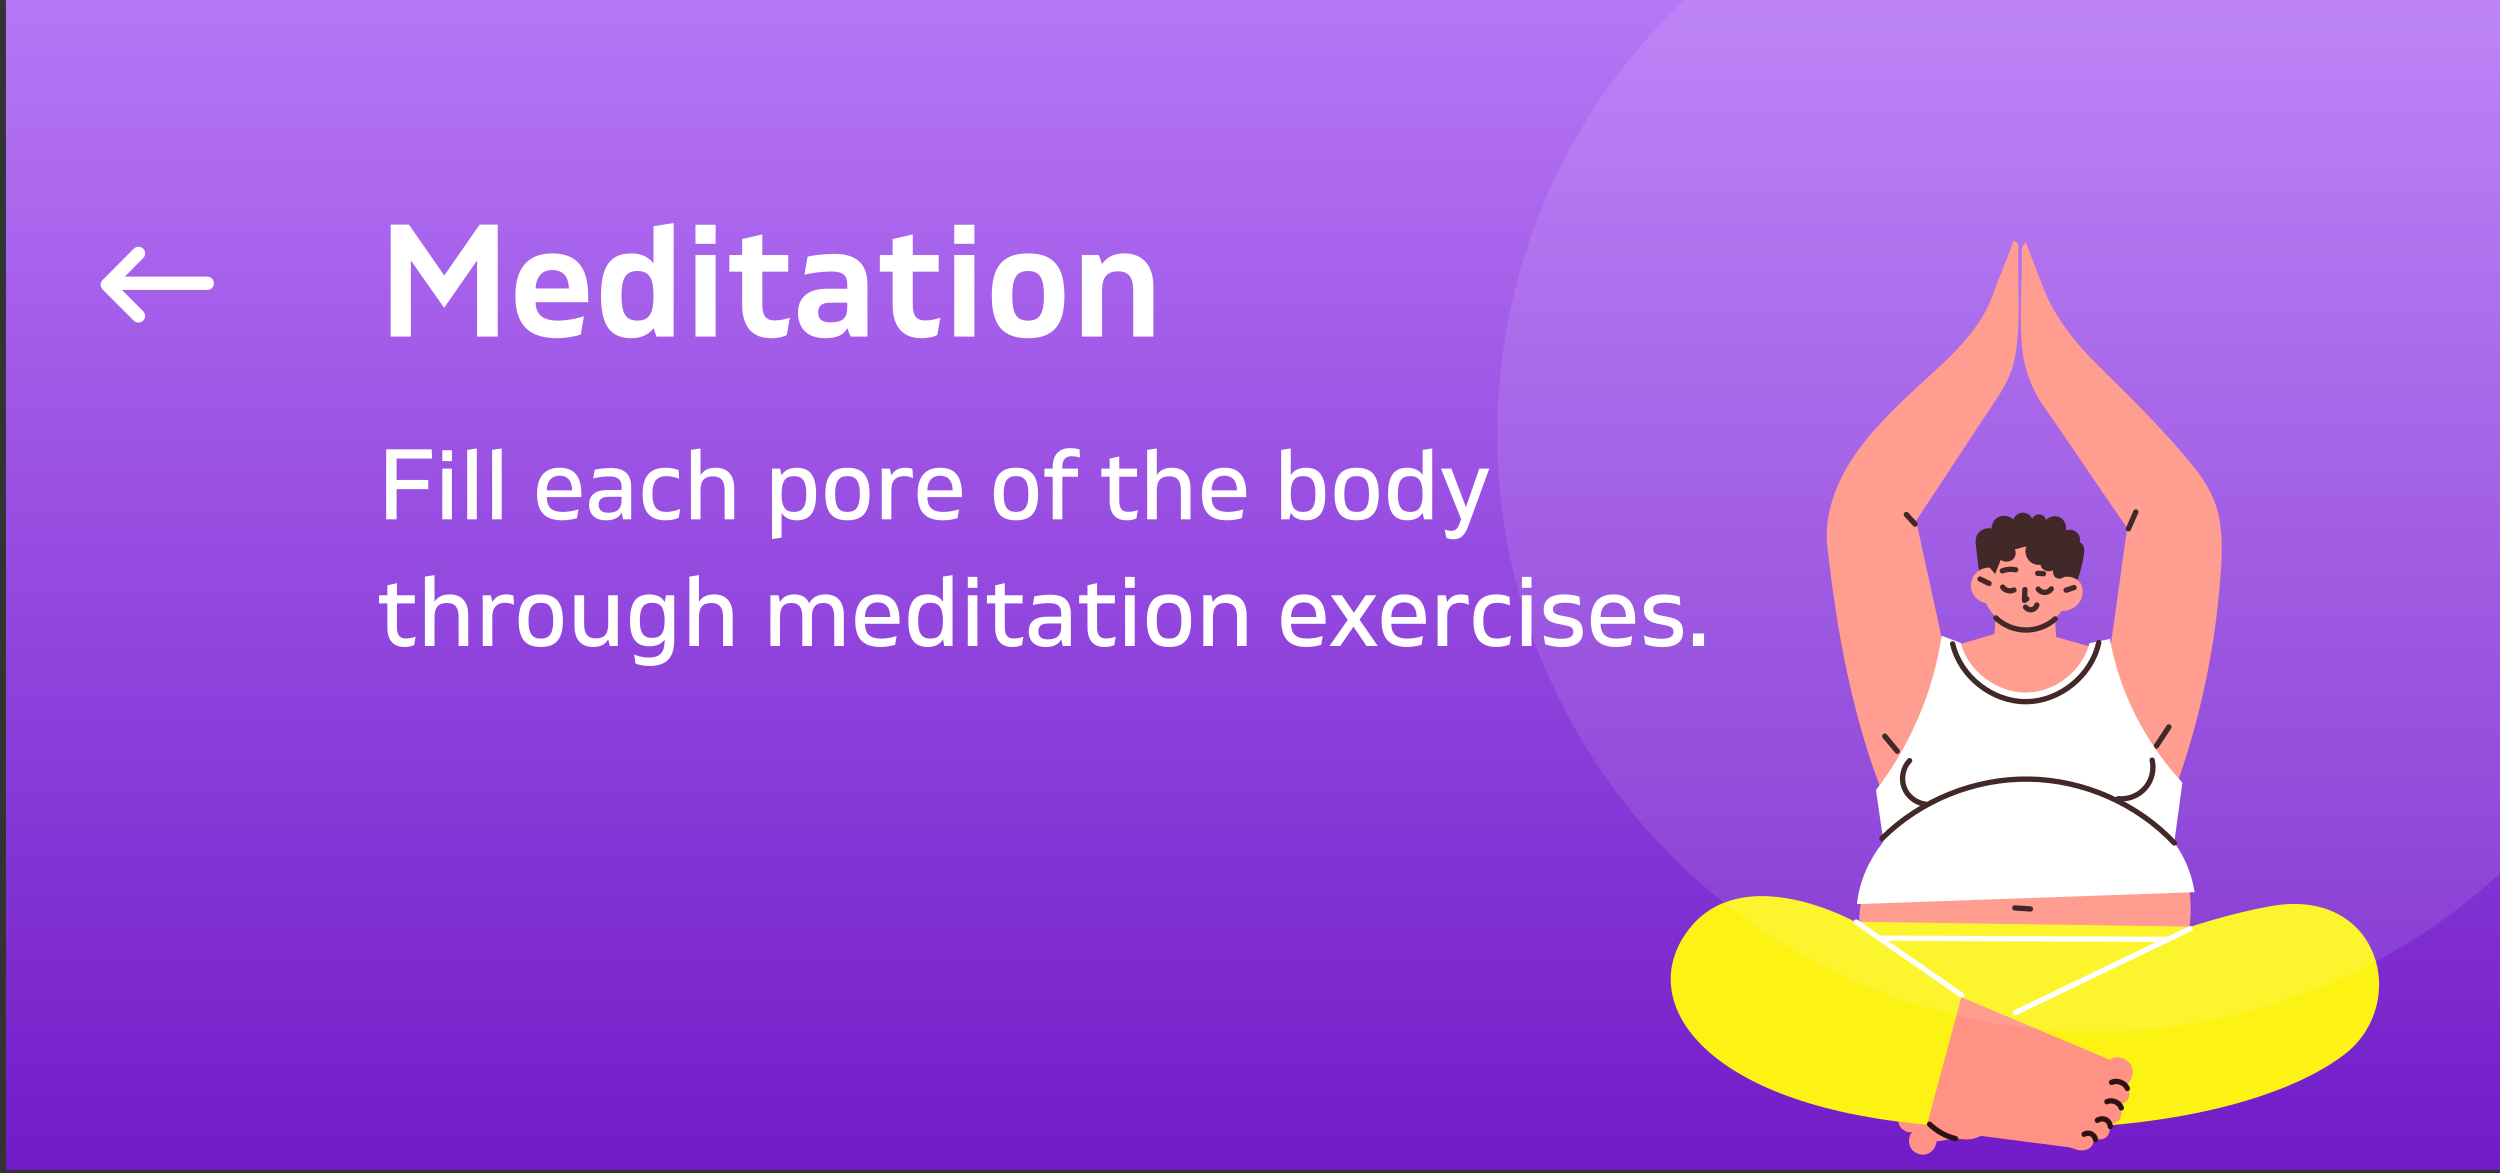 <svg width="375" height="176" viewBox="0 0 375 176" fill="none" xmlns="http://www.w3.org/2000/svg">
<rect x="0" y="0" width="375" height="176" fill="#333333" stroke="none"/>
<rect x="0.893" y="-0.509" width="375" height="176" fill="url(#paint0_linear_183_2192)"/>
<path d="M20.769 47.387L16.096 42.714L20.769 38.01" stroke="white" stroke-width="2" stroke-linecap="round" stroke-linejoin="round"/>
<path d="M16.393 42.491H31.091" stroke="white" stroke-width="2" stroke-linecap="round"/>
<path d="M71.946 33.691L66.642 41.323L61.338 33.691H58.602V50.491H61.626V39.067L66.618 46.171L71.562 39.067V50.491H74.658V33.691H71.946ZM83.594 50.731C84.962 50.731 86.402 50.419 87.122 50.179L87.578 47.443C86.786 47.731 85.13 48.091 83.666 48.091C81.314 48.091 80.402 47.131 80.33 45.331H88.226V44.395C88.226 39.835 86.282 38.011 82.826 38.011C79.202 38.011 77.306 40.219 77.306 44.371C77.306 48.475 79.082 50.731 83.594 50.731ZM80.33 43.267C80.45 41.443 81.338 40.507 82.85 40.507C84.314 40.507 85.25 41.299 85.346 43.267H80.33ZM98.023 33.931V39.523C97.999 39.499 97.111 38.011 94.711 38.011C91.591 38.011 90.151 39.883 90.151 44.371C90.151 48.859 91.591 50.731 94.711 50.731C97.111 50.731 97.999 49.243 98.023 49.219L98.479 50.491H101.047V33.451L98.023 33.931ZM95.623 48.091C93.895 48.091 93.223 47.083 93.223 44.371C93.223 41.659 93.895 40.651 95.623 40.651C97.351 40.651 98.023 41.659 98.023 44.371C98.023 47.083 97.351 48.091 95.623 48.091ZM104.321 36.571H107.345V33.715H104.321V36.571ZM104.321 50.491H107.345V38.251H104.321V50.491ZM116.219 48.067C114.971 48.067 114.347 47.491 114.347 45.667V40.747H118.235V38.251H114.347V35.155L111.323 35.851V38.251H109.403V40.747H111.323V45.667C111.323 49.195 112.979 50.731 115.691 50.731C116.819 50.731 117.683 50.467 118.019 50.251L118.475 47.659C118.019 47.827 117.083 48.067 116.219 48.067ZM123.78 50.731C125.532 50.731 126.564 50.251 127.092 49.219L127.572 50.491H130.116V42.715C130.116 39.787 128.7 38.083 125.148 38.083C123.492 38.083 121.884 38.323 121.14 38.491L120.66 41.203C121.524 40.987 123.18 40.723 124.596 40.723C126.492 40.723 127.092 41.299 127.092 42.715V43.315H123.948C121.212 43.315 119.7 44.659 119.7 46.891C119.7 49.267 121.116 50.731 123.78 50.731ZM124.5 48.355C123.252 48.355 122.724 47.827 122.724 46.867C122.724 45.931 123.252 45.403 124.5 45.403H127.092V46.051C127.092 47.827 126.324 48.355 124.5 48.355ZM138.789 48.067C137.541 48.067 136.917 47.491 136.917 45.667V40.747H140.805V38.251H136.917V35.155L133.893 35.851V38.251H131.973V40.747H133.893V45.667C133.893 49.195 135.549 50.731 138.261 50.731C139.389 50.731 140.253 50.467 140.589 50.251L141.045 47.659C140.589 47.827 139.653 48.067 138.789 48.067ZM143.134 36.571H146.158V33.715H143.134V36.571ZM143.134 50.491H146.158V38.251H143.134V50.491ZM154.215 50.731C158.007 50.731 159.663 48.787 159.663 44.371C159.663 39.955 158.007 38.011 154.215 38.011C150.423 38.011 148.767 39.955 148.767 44.371C148.767 48.787 150.423 50.731 154.215 50.731ZM154.215 48.091C152.487 48.091 151.839 47.083 151.839 44.371C151.839 41.659 152.487 40.651 154.215 40.651C155.943 40.651 156.591 41.659 156.591 44.371C156.591 47.083 155.943 48.091 154.215 48.091ZM162.282 50.491H165.306V43.603C165.306 41.731 165.93 40.699 167.73 40.699C169.386 40.699 169.986 41.731 169.986 43.603V50.491H173.01V42.907C173.01 40.051 171.57 38.011 168.666 38.011C166.986 38.011 166.002 38.635 165.306 39.595L164.826 38.251H162.282V50.491Z" fill="white"/>
<path d="M57.927 77.899H59.487V73.369H64.242V71.989H59.487V68.779H64.827L64.737 67.399H57.927V77.899ZM66.345 69.169H67.785V67.534H66.345V69.169ZM66.345 77.899H67.785V70.294H66.345V77.899ZM70.08 77.899H71.52V67.264L70.08 67.489V77.899ZM73.816 77.899H75.256V67.264L73.816 67.489V77.899ZM84.382 78.049C85.282 78.049 86.138 77.854 86.543 77.719L86.767 76.399C86.317 76.564 85.358 76.789 84.427 76.789C82.672 76.789 82.043 76.009 82.013 74.569H87.203V74.089C87.203 71.299 86.002 70.159 83.933 70.159C81.728 70.159 80.558 71.524 80.558 74.074C80.558 76.654 81.623 78.049 84.382 78.049ZM82.013 73.549C82.058 72.109 82.748 71.359 83.933 71.359C85.058 71.359 85.778 71.989 85.823 73.549H82.013ZM90.897 78.049C92.157 78.049 92.892 77.614 93.237 76.879L93.462 77.899H94.677V73.084C94.677 71.239 93.792 70.204 91.617 70.204C90.612 70.204 89.652 70.354 89.202 70.459L88.977 71.764C89.472 71.629 90.462 71.464 91.362 71.464C92.772 71.464 93.237 71.974 93.237 73.084V73.504H91.032C89.277 73.504 88.362 74.329 88.362 75.694C88.362 77.134 89.232 78.049 90.897 78.049ZM91.212 76.909C90.237 76.909 89.802 76.459 89.802 75.694C89.802 74.944 90.237 74.524 91.272 74.524H93.237V75.049C93.237 76.384 92.517 76.909 91.212 76.909ZM99.827 78.049C100.787 78.049 101.522 77.824 101.807 77.659L102.032 76.324C101.627 76.519 100.787 76.789 99.947 76.789C98.522 76.789 97.862 76.009 97.862 74.104C97.862 72.199 98.522 71.419 99.992 71.419C100.727 71.419 101.492 71.644 101.867 71.824L101.792 70.534C101.507 70.384 100.772 70.159 99.872 70.159C97.517 70.159 96.392 71.419 96.392 74.104C96.392 76.774 97.517 78.049 99.827 78.049ZM107.375 70.159C106.205 70.159 105.515 70.579 105.08 71.284V67.264L103.64 67.489V77.899H105.08V73.579C105.08 72.199 105.56 71.449 106.955 71.449C108.23 71.449 108.695 72.199 108.695 73.579V77.899H110.135V73.249C110.135 71.419 109.265 70.159 107.375 70.159ZM119.488 70.159C118.033 70.159 117.373 70.969 117.238 71.314L117.013 70.294H115.798V80.869L117.238 80.644V76.879C117.373 77.239 118.033 78.049 119.488 78.049C121.498 78.049 122.413 76.864 122.413 74.104C122.413 71.344 121.498 70.159 119.488 70.159ZM119.083 76.789C117.778 76.789 117.238 76.024 117.238 74.104C117.238 72.184 117.778 71.419 119.083 71.419C120.403 71.419 120.943 72.184 120.943 74.104C120.943 76.024 120.403 76.789 119.083 76.789ZM127.115 78.049C129.41 78.049 130.43 76.834 130.43 74.104C130.43 71.374 129.41 70.159 127.115 70.159C124.835 70.159 123.8 71.374 123.8 74.104C123.8 76.834 124.835 78.049 127.115 78.049ZM127.115 76.789C125.81 76.789 125.27 76.024 125.27 74.104C125.27 72.184 125.81 71.419 127.115 71.419C128.435 71.419 128.975 72.184 128.975 74.104C128.975 76.024 128.435 76.789 127.115 76.789ZM132.263 77.899H133.703V73.489C133.703 72.064 134.438 71.419 135.623 71.419C136.253 71.419 136.763 71.614 136.958 71.734L136.868 70.354C136.703 70.264 136.298 70.159 135.833 70.159C134.828 70.159 134.168 70.519 133.703 71.299L133.478 70.294H132.263V77.899ZM141.467 78.049C142.367 78.049 143.222 77.854 143.627 77.719L143.852 76.399C143.402 76.564 142.442 76.789 141.512 76.789C139.757 76.789 139.127 76.009 139.097 74.569H144.287V74.089C144.287 71.299 143.087 70.159 141.017 70.159C138.812 70.159 137.642 71.524 137.642 74.074C137.642 76.654 138.707 78.049 141.467 78.049ZM139.097 73.549C139.142 72.109 139.832 71.359 141.017 71.359C142.142 71.359 142.862 71.989 142.907 73.549H139.097ZM152.398 78.049C154.693 78.049 155.713 76.834 155.713 74.104C155.713 71.374 154.693 70.159 152.398 70.159C150.118 70.159 149.083 71.374 149.083 74.104C149.083 76.834 150.118 78.049 152.398 78.049ZM152.398 76.789C151.093 76.789 150.553 76.024 150.553 74.104C150.553 72.184 151.093 71.419 152.398 71.419C153.718 71.419 154.258 72.184 154.258 74.104C154.258 76.024 153.718 76.789 152.398 76.789ZM157.908 77.899H159.348V71.509H161.703V70.294H159.348V70.054C159.348 68.944 159.828 68.434 160.713 68.434C161.283 68.434 161.793 68.554 162.003 68.629L161.928 67.399C161.673 67.324 161.118 67.219 160.533 67.219C158.928 67.219 157.908 68.134 157.908 70.054V70.294H156.663V71.509H157.908V77.899ZM169.267 76.774C168.367 76.774 167.887 76.354 167.887 75.109V71.509H170.557V70.294H167.887V68.464L166.447 68.794V70.294H165.202V71.509H166.447V75.109C166.447 77.149 167.437 78.049 169.027 78.049C169.717 78.049 170.257 77.884 170.467 77.749L170.677 76.504C170.422 76.609 169.852 76.774 169.267 76.774ZM175.812 70.159C174.642 70.159 173.952 70.579 173.517 71.284V67.264L172.077 67.489V77.899H173.517V73.579C173.517 72.199 173.997 71.449 175.392 71.449C176.667 71.449 177.132 72.199 177.132 73.579V77.899H178.572V73.249C178.572 71.419 177.702 70.159 175.812 70.159ZM184.109 78.049C185.009 78.049 185.864 77.854 186.269 77.719L186.494 76.399C186.044 76.564 185.084 76.789 184.154 76.789C182.399 76.789 181.769 76.009 181.739 74.569H186.929V74.089C186.929 71.299 185.729 70.159 183.659 70.159C181.454 70.159 180.284 71.524 180.284 74.074C180.284 76.654 181.349 78.049 184.109 78.049ZM181.739 73.549C181.784 72.109 182.474 71.359 183.659 71.359C184.784 71.359 185.504 71.989 185.549 73.549H181.739ZM195.865 70.159C194.41 70.159 193.75 70.969 193.615 71.314V67.264L192.175 67.489V77.899H193.39L193.615 76.894C193.75 77.239 194.41 78.049 195.865 78.049C197.875 78.049 198.79 76.864 198.79 74.104C198.79 71.344 197.875 70.159 195.865 70.159ZM195.46 76.789C194.155 76.789 193.615 76.024 193.615 74.104C193.615 72.184 194.155 71.419 195.46 71.419C196.78 71.419 197.32 72.184 197.32 74.104C197.32 76.024 196.78 76.789 195.46 76.789ZM203.492 78.049C205.787 78.049 206.807 76.834 206.807 74.104C206.807 71.374 205.787 70.159 203.492 70.159C201.212 70.159 200.177 71.374 200.177 74.104C200.177 76.834 201.212 78.049 203.492 78.049ZM203.492 76.789C202.187 76.789 201.647 76.024 201.647 74.104C201.647 72.184 202.187 71.419 203.492 71.419C204.812 71.419 205.352 72.184 205.352 74.104C205.352 76.024 204.812 76.789 203.492 76.789ZM213.395 67.489V71.314C213.245 70.969 212.6 70.159 211.13 70.159C209.135 70.159 208.205 71.344 208.205 74.104C208.205 76.864 209.135 78.049 211.13 78.049C212.6 78.049 213.245 77.239 213.395 76.894L213.605 77.899H214.835V67.264L213.395 67.489ZM211.535 76.789C210.215 76.789 209.675 76.024 209.675 74.104C209.675 72.184 210.215 71.419 211.535 71.419C212.84 71.419 213.395 72.184 213.395 74.104C213.395 76.024 212.84 76.789 211.535 76.789ZM218.021 80.899C218.996 80.899 219.701 80.374 220.196 79.024L223.391 70.294H221.891L219.896 76.069L217.706 70.294H216.146L219.176 77.899L218.891 78.619C218.621 79.384 218.246 79.624 217.661 79.624C217.256 79.624 216.881 79.504 216.701 79.414L216.941 80.659C217.091 80.764 217.496 80.899 218.021 80.899ZM60.927 95.774C60.027 95.774 59.547 95.354 59.547 94.109V90.509H62.217V89.294H59.547V87.464L58.107 87.794V89.294H56.862V90.509H58.107V94.109C58.107 96.149 59.097 97.049 60.687 97.049C61.377 97.049 61.917 96.884 62.127 96.749L62.337 95.504C62.082 95.609 61.512 95.774 60.927 95.774ZM67.472 89.159C66.302 89.159 65.612 89.579 65.177 90.284V86.264L63.737 86.489V96.899H65.177V92.579C65.177 91.199 65.657 90.449 67.052 90.449C68.327 90.449 68.792 91.199 68.792 92.579V96.899H70.232V92.249C70.232 90.419 69.362 89.159 67.472 89.159ZM72.409 96.899H73.849V92.489C73.849 91.064 74.584 90.419 75.769 90.419C76.399 90.419 76.909 90.614 77.104 90.734L77.014 89.354C76.849 89.264 76.444 89.159 75.979 89.159C74.974 89.159 74.314 89.519 73.849 90.299L73.624 89.294H72.409V96.899ZM81.119 97.049C83.414 97.049 84.434 95.834 84.434 93.104C84.434 90.374 83.414 89.159 81.119 89.159C78.839 89.159 77.804 90.374 77.804 93.104C77.804 95.834 78.839 97.049 81.119 97.049ZM81.119 95.789C79.814 95.789 79.274 95.024 79.274 93.104C79.274 91.184 79.814 90.419 81.119 90.419C82.439 90.419 82.979 91.184 82.979 93.104C82.979 95.024 82.439 95.789 81.119 95.789ZM88.982 97.049C90.137 97.049 90.827 96.614 91.232 95.894L91.472 96.899H92.672V89.294H91.232V93.614C91.232 95.054 90.722 95.759 89.387 95.759C88.127 95.759 87.617 95.054 87.617 93.614V89.294H86.177V93.929C86.177 95.849 87.092 97.049 88.982 97.049ZM97.428 99.899C99.918 99.899 101.133 98.669 101.133 96.119V89.294H99.903L99.694 90.314C99.543 89.969 98.898 89.159 97.428 89.159C95.433 89.159 94.504 90.344 94.504 93.104C94.504 95.789 95.433 96.944 97.428 96.944C98.883 96.944 99.543 96.239 99.694 95.879V96.194C99.663 97.949 98.913 98.639 97.308 98.639C96.409 98.639 95.538 98.369 95.118 98.174L95.329 99.539C95.719 99.689 96.543 99.899 97.428 99.899ZM97.834 95.684C96.513 95.684 95.974 94.949 95.974 93.104C95.974 91.184 96.513 90.419 97.834 90.419C99.138 90.419 99.694 91.184 99.694 93.104C99.694 94.949 99.138 95.684 97.834 95.684ZM107.14 89.159C105.97 89.159 105.28 89.579 104.845 90.284V86.264L103.405 86.489V96.899H104.845V92.579C104.845 91.199 105.325 90.449 106.72 90.449C107.995 90.449 108.46 91.199 108.46 92.579V96.899H109.9V92.249C109.9 90.419 109.03 89.159 107.14 89.159ZM123.828 89.159C122.673 89.159 121.908 89.579 121.368 90.479C121.008 89.609 120.228 89.159 119.133 89.159C118.038 89.159 117.393 89.594 117.003 90.314L116.778 89.294H115.563V96.899H117.003V92.549C117.003 91.154 117.483 90.449 118.713 90.449C119.883 90.449 120.348 91.154 120.348 92.549V96.899H121.788V92.549C121.788 91.154 122.283 90.449 123.513 90.449C124.668 90.449 125.133 91.154 125.133 92.549V96.899H126.573V92.234C126.573 90.344 125.673 89.159 123.828 89.159ZM132.107 97.049C133.007 97.049 133.862 96.854 134.267 96.719L134.492 95.399C134.042 95.564 133.082 95.789 132.152 95.789C130.397 95.789 129.767 95.009 129.737 93.569H134.927V93.089C134.927 90.299 133.727 89.159 131.657 89.159C129.452 89.159 128.282 90.524 128.282 93.074C128.282 95.654 129.347 97.049 132.107 97.049ZM129.737 92.549C129.782 91.109 130.472 90.359 131.657 90.359C132.782 90.359 133.502 90.989 133.547 92.549H129.737ZM141.442 86.489V90.314C141.292 89.969 140.647 89.159 139.177 89.159C137.182 89.159 136.252 90.344 136.252 93.104C136.252 95.864 137.182 97.049 139.177 97.049C140.647 97.049 141.292 96.239 141.442 95.894L141.652 96.899H142.882V86.264L141.442 86.489ZM139.582 95.789C138.262 95.789 137.722 95.024 137.722 93.104C137.722 91.184 138.262 90.419 139.582 90.419C140.887 90.419 141.442 91.184 141.442 93.104C141.442 95.024 140.887 95.789 139.582 95.789ZM145.168 88.169H146.608V86.534H145.168V88.169ZM145.168 96.899H146.608V89.294H145.168V96.899ZM152.099 95.774C151.199 95.774 150.719 95.354 150.719 94.109V90.509H153.389V89.294H150.719V87.464L149.279 87.794V89.294H148.034V90.509H149.279V94.109C149.279 96.149 150.269 97.049 151.859 97.049C152.549 97.049 153.089 96.884 153.299 96.749L153.509 95.504C153.254 95.609 152.684 95.774 152.099 95.774ZM156.844 97.049C158.104 97.049 158.839 96.614 159.184 95.879L159.409 96.899H160.624V92.084C160.624 90.239 159.739 89.204 157.564 89.204C156.559 89.204 155.599 89.354 155.149 89.459L154.924 90.764C155.419 90.629 156.409 90.464 157.309 90.464C158.719 90.464 159.184 90.974 159.184 92.084V92.504H156.979C155.224 92.504 154.309 93.329 154.309 94.694C154.309 96.134 155.179 97.049 156.844 97.049ZM157.159 95.909C156.184 95.909 155.749 95.459 155.749 94.694C155.749 93.944 156.184 93.524 157.219 93.524H159.184V94.049C159.184 95.384 158.464 95.909 157.159 95.909ZM165.941 95.774C165.041 95.774 164.561 95.354 164.561 94.109V90.509H167.231V89.294H164.561V87.464L163.121 87.794V89.294H161.876V90.509H163.121V94.109C163.121 96.149 164.111 97.049 165.701 97.049C166.391 97.049 166.931 96.884 167.141 96.749L167.351 95.504C167.096 95.609 166.526 95.774 165.941 95.774ZM168.767 88.169H170.207V86.534H168.767V88.169ZM168.767 96.899H170.207V89.294H168.767V96.899ZM175.352 97.049C177.647 97.049 178.667 95.834 178.667 93.104C178.667 90.374 177.647 89.159 175.352 89.159C173.072 89.159 172.037 90.374 172.037 93.104C172.037 95.834 173.072 97.049 175.352 97.049ZM175.352 95.789C174.047 95.789 173.507 95.024 173.507 93.104C173.507 91.184 174.047 90.419 175.352 90.419C176.672 90.419 177.212 91.184 177.212 93.104C177.212 95.024 176.672 95.789 175.352 95.789ZM180.5 96.899H181.94V92.594C181.94 91.154 182.45 90.449 183.785 90.449C185.06 90.449 185.555 91.154 185.555 92.594V96.899H186.995V92.279C186.995 90.359 186.08 89.159 184.19 89.159C183.035 89.159 182.345 89.594 181.94 90.314L181.715 89.294H180.5V96.899ZM196.018 97.049C196.918 97.049 197.773 96.854 198.178 96.719L198.403 95.399C197.953 95.564 196.993 95.789 196.063 95.789C194.308 95.789 193.678 95.009 193.648 93.569H198.838V93.089C198.838 90.299 197.638 89.159 195.568 89.159C193.363 89.159 192.193 90.524 192.193 93.074C192.193 95.654 193.258 97.049 196.018 97.049ZM193.648 92.549C193.693 91.109 194.383 90.359 195.568 90.359C196.693 90.359 197.413 90.989 197.458 92.549H193.648ZM206.663 96.899L203.933 92.954L206.453 89.294H204.848L203.078 91.934L201.293 89.294H199.613L202.163 92.984L199.418 96.899H201.038L203.018 94.004L204.983 96.899H206.663ZM211.062 97.049C211.962 97.049 212.817 96.854 213.222 96.719L213.447 95.399C212.997 95.564 212.037 95.789 211.107 95.789C209.352 95.789 208.722 95.009 208.692 93.569H213.882V93.089C213.882 90.299 212.682 89.159 210.612 89.159C208.407 89.159 207.237 90.524 207.237 93.074C207.237 95.654 208.302 97.049 211.062 97.049ZM208.692 92.549C208.737 91.109 209.427 90.359 210.612 90.359C211.737 90.359 212.457 90.989 212.502 92.549H208.692ZM215.642 96.899H217.082V92.489C217.082 91.064 217.817 90.419 219.002 90.419C219.632 90.419 220.142 90.614 220.337 90.734L220.247 89.354C220.082 89.264 219.677 89.159 219.212 89.159C218.207 89.159 217.547 89.519 217.082 90.299L216.857 89.294H215.642V96.899ZM224.456 97.049C225.416 97.049 226.151 96.824 226.436 96.659L226.661 95.324C226.256 95.519 225.416 95.789 224.576 95.789C223.151 95.789 222.491 95.009 222.491 93.104C222.491 91.199 223.151 90.419 224.621 90.419C225.356 90.419 226.121 90.644 226.496 90.824L226.421 89.534C226.136 89.384 225.401 89.159 224.501 89.159C222.146 89.159 221.021 90.419 221.021 93.104C221.021 95.774 222.146 97.049 224.456 97.049ZM228.284 88.169H229.724V86.534H228.284V88.169ZM228.284 96.899H229.724V89.294H228.284V96.899ZM234.314 97.064C236.474 97.064 237.419 96.209 237.419 94.784C237.419 93.524 236.849 92.879 235.334 92.564L234.104 92.324C233.234 92.159 232.949 91.889 232.949 91.349C232.949 90.779 233.414 90.404 234.764 90.404C235.784 90.404 236.639 90.644 237.014 90.824L236.924 89.504C236.519 89.369 235.619 89.159 234.614 89.159C232.499 89.159 231.554 90.014 231.554 91.394C231.554 92.594 232.109 93.254 233.579 93.554L234.839 93.809C235.754 93.989 235.994 94.244 235.994 94.814C235.994 95.414 235.529 95.819 234.209 95.819C233.099 95.819 232.034 95.534 231.554 95.324L231.779 96.644C232.244 96.824 233.234 97.064 234.314 97.064ZM242.454 97.049C243.354 97.049 244.209 96.854 244.614 96.719L244.839 95.399C244.389 95.564 243.429 95.789 242.499 95.789C240.744 95.789 240.114 95.009 240.084 93.569H245.274V93.089C245.274 90.299 244.074 89.159 242.004 89.159C239.799 89.159 238.629 90.524 238.629 93.074C238.629 95.654 239.694 97.049 242.454 97.049ZM240.084 92.549C240.129 91.109 240.819 90.359 242.004 90.359C243.129 90.359 243.849 90.989 243.894 92.549H240.084ZM249.343 97.064C251.503 97.064 252.448 96.209 252.448 94.784C252.448 93.524 251.878 92.879 250.363 92.564L249.133 92.324C248.263 92.159 247.978 91.889 247.978 91.349C247.978 90.779 248.443 90.404 249.793 90.404C250.813 90.404 251.668 90.644 252.043 90.824L251.953 89.504C251.548 89.369 250.648 89.159 249.643 89.159C247.528 89.159 246.583 90.014 246.583 91.394C246.583 92.594 247.138 93.254 248.608 93.554L249.868 93.809C250.783 93.989 251.023 94.244 251.023 94.814C251.023 95.414 250.558 95.819 249.238 95.819C248.128 95.819 247.063 95.534 246.583 95.324L246.808 96.644C247.273 96.824 248.263 97.064 249.343 97.064ZM253.943 96.899H255.608V95.024H253.943V96.899Z" fill="white"/>
<path d="M328.058 131.839C311.992 131.273 295.884 131.846 279.865 133.123C278.964 135.272 278.677 137.668 279.046 139.968L328.243 140.221C328.741 137.409 328.775 134.604 328.065 131.839H328.058Z" fill="#FF9284"/>
<path d="M302.225 136.187C303.003 136.242 303.781 136.289 304.559 136.344" stroke="#2E1112" stroke-width="0.8" stroke-linecap="round" stroke-linejoin="round"/>
<path d="M326.426 117.936C312.1 114.687 296.573 115.076 282.478 119.219C277.803 107.425 275.551 94.71 274.104 82.104C273.599 77.735 275.059 73.32 277.359 69.572C279.66 65.825 282.656 62.733 285.83 59.689C290.723 55 296.661 50.605 298.927 44.223C299.89 41.493 301.057 38.886 302.033 36.149C302.476 36.149 302.77 36.593 302.756 37.043C302.565 42.708 303.282 48.359 302.176 53.922C301.712 56.263 300.49 58.352 299.159 60.338C295.167 66.303 291.419 72.118 287.427 78.084C288.785 84.513 290.246 90.894 291.604 97.324C294.122 96.58 296.634 95.836 299.153 95.092C299.282 93.802 299.371 92.464 299.501 91.174C302.374 91.359 305.35 91.557 308.223 91.741C308.278 92.99 308.353 94.3 308.408 95.549C311.104 96.334 313.752 97.031 316.448 97.815C317.376 91.727 318.168 85.311 319.089 79.223C314.878 73.203 310.721 66.91 306.51 60.891C304.872 58.55 303.719 55.635 303.391 52.803C302.811 47.773 303.343 42.667 303.268 37.603C303.261 37.084 303.452 36.675 303.889 36.388C304.647 38.456 305.493 40.483 306.251 42.551C307.903 47.056 310.837 50.953 314.243 54.332C319.383 59.444 324.638 64.515 329.177 70.166C330.951 72.378 332.378 74.944 332.89 77.735C333.402 80.527 333.299 83.394 333.095 86.219C332.31 96.996 330.064 107.76 326.426 117.929V117.936Z" fill="#FF9284"/>
<path d="M282.718 110.428C283.339 111.179 283.967 111.93 284.588 112.681" stroke="#2E1112" stroke-width="0.8" stroke-linecap="round" stroke-linejoin="round"/>
<path d="M323.45 111.91C324.078 110.954 324.706 109.998 325.334 109.036" stroke="#2E1112" stroke-width="0.8" stroke-linecap="round" stroke-linejoin="round"/>
<path d="M285.952 77.183C286.389 77.66 286.826 78.138 287.263 78.616" stroke="#2E1112" stroke-width="0.8" stroke-linecap="round" stroke-linejoin="round"/>
<path d="M319.267 79.312C319.635 78.472 320.004 77.64 320.372 76.8" stroke="#2E1112" stroke-width="0.8" stroke-linecap="round" stroke-linejoin="round"/>
<path d="M302.231 169.378C298.341 170.027 294.355 170.58 290.465 171.228C290.431 172.102 289.769 172.921 288.922 173.139C288.076 173.357 287.1 172.968 286.643 172.224C286.185 171.481 286.267 170.436 286.847 169.774C286.315 170.013 285.783 169.713 285.332 169.351C284.882 168.982 284.663 168.355 284.793 167.788C290.239 164.546 297.229 165.495 302.231 169.385V169.378Z" fill="#FF9284"/>
<path d="M328.686 138.999L278.213 138.255C278.213 138.255 261.225 128.747 253.137 139.647C245.049 150.547 256.017 166.368 290.915 168.846C322.4 171.085 342.814 164.962 351.653 158.178C361.557 150.575 357.059 133.02 340.651 135.914C334.488 136.999 328.693 138.992 328.693 138.992L328.686 138.999Z" fill="#FCF315"/>
<path d="M278.432 138.317C283.714 141.975 288.997 145.633 294.28 149.298" stroke="white" stroke-width="0.8" stroke-linecap="round" stroke-linejoin="round"/>
<path d="M302.307 151.899C311.043 147.701 319.779 143.504 328.516 139.306" stroke="white" stroke-width="0.8" stroke-linecap="round" stroke-linejoin="round"/>
<path d="M281.912 140.726C296.525 140.787 310.449 140.842 325.061 140.903" stroke="white" stroke-width="0.8" stroke-linecap="round" stroke-linejoin="round"/>
<path d="M312.606 82.179C312.524 81.817 312.292 81.462 311.943 81.346C312.107 80.807 311.916 80.179 311.479 79.824C311.043 79.469 310.353 79.312 309.862 79.592C310.06 78.848 309.698 78.002 309.029 77.619C308.36 77.244 307.452 77.428 306.913 77.974C306.797 77.517 306.36 77.169 305.889 77.155C305.418 77.142 304.975 77.401 304.838 77.851C304.613 77.278 304.006 76.882 303.391 76.896C302.777 76.91 302.217 77.34 302.02 77.92C301.453 77.394 300.573 77.237 299.856 77.517C299.139 77.797 298.784 78.5 298.723 79.271C298.034 79.135 297.283 79.38 296.798 79.892C296.314 80.404 296.3 81.162 296.382 81.858C296.573 83.421 296.764 84.984 296.955 86.547L311.193 88.096C311.855 86.554 312.319 84.936 312.578 83.278C312.633 82.916 312.681 82.54 312.599 82.179H312.606Z" fill="#2E1112"/>
<path d="M309.214 91.666C310.21 91.686 311.22 91.249 311.828 90.465C312.435 89.68 312.599 88.547 312.169 87.653C311.739 86.758 310.579 86.369 309.603 86.54C309.289 86.827 308.79 86.888 308.415 86.677C308.046 86.472 307.883 85.939 307.965 85.523C307.616 85.742 307.152 85.762 306.784 85.578C306.415 85.393 306.122 85.12 306.094 84.711C305.405 84.82 304.661 84.52 304.245 83.96C303.828 83.4 303.671 82.602 303.972 81.967C303.433 82.049 302.771 82.315 302.231 82.397C302.491 82.923 302.32 83.626 301.856 83.974C301.385 84.322 300.545 84.37 300.116 83.974C299.836 84.69 299.549 85.4 299.269 86.117C299.01 85.817 298.737 85.455 298.471 85.148C297.563 85.093 296.641 85.543 296.116 86.287C295.597 87.031 295.488 88.055 295.85 88.888C296.211 89.721 297.024 90.349 297.925 90.478C298.791 92.594 301.064 94.102 303.33 94.369C305.603 94.635 307.883 93.516 309.214 91.659V91.666Z" fill="#FF9284"/>
<path d="M297.004 86.861C297.454 87.079 297.912 87.305 298.362 87.523" stroke="#2E1112" stroke-width="0.8" stroke-linecap="round" stroke-linejoin="round"/>
<path d="M309.924 88.526C310.32 88.397 310.709 88.267 311.105 88.13" stroke="#2E1112" stroke-width="0.8" stroke-linecap="round" stroke-linejoin="round"/>
<path d="M299.386 92.69C300.56 93.816 302.17 94.478 303.802 94.505C305.433 94.532 307.064 93.925 308.279 92.84" stroke="#2E1112" stroke-width="0.8" stroke-linecap="round" stroke-linejoin="round"/>
<path d="M300.401 88.069C300.763 88.588 301.528 88.779 302.087 88.492" stroke="#2E1112" stroke-width="0.8" stroke-linecap="round" stroke-linejoin="round"/>
<path d="M303.732 88.438L303.671 90.048C303.787 89.98 303.903 89.912 304.012 89.844" stroke="#2E1112" stroke-width="0.8" stroke-linecap="round" stroke-linejoin="round"/>
<path d="M305.731 88.369C305.957 88.676 306.339 88.868 306.721 88.861C307.103 88.861 307.479 88.649 307.69 88.335" stroke="#2E1112" stroke-width="0.8" stroke-linecap="round" stroke-linejoin="round"/>
<path d="M303.835 91.072C304.047 91.359 304.429 91.509 304.784 91.448C305.139 91.379 305.439 91.099 305.528 90.751" stroke="#2E1112" stroke-width="0.8" stroke-linecap="round" stroke-linejoin="round"/>
<path d="M300.347 85.626C300.981 85.387 301.684 85.325 302.346 85.462" stroke="#2E1112" stroke-width="0.8" stroke-linecap="round" stroke-linejoin="round"/>
<path d="M305.657 85.994L306.531 86.055" stroke="#2E1112" stroke-width="0.8" stroke-linecap="round" stroke-linejoin="round"/>
<path d="M329.191 133.819C328.789 131.123 327.703 128.591 326.147 126.359C326.55 123.376 326.959 120.421 327.355 117.404C321.772 111.336 317.957 103.951 316.483 95.836C315.459 96.041 314.442 96.287 313.418 96.491C312.319 100.696 308.17 103.897 303.822 103.883C299.474 103.869 295.181 100.648 294.116 96.437C293.14 96.061 292.233 95.734 291.257 95.358C289.987 103.74 286.561 111.787 281.401 118.516C281.763 121.131 282.152 123.67 282.527 126.243C280.363 128.945 278.882 132.181 278.548 135.614L329.198 133.826L329.191 133.819Z" fill="white"/>
<path d="M282.288 125.779C288.062 120.032 296.212 116.735 304.361 116.865C312.51 116.988 320.557 120.523 326.154 126.447" stroke="#2E1112" stroke-width="0.8" stroke-linecap="round" stroke-linejoin="round"/>
<path d="M286.438 114.094C285.442 115.145 285.114 116.769 285.619 118.127C286.124 119.479 287.442 120.496 288.882 120.632" stroke="#2E1112" stroke-width="0.8" stroke-linecap="round" stroke-linejoin="round"/>
<path d="M317.731 119.806C319.226 119.957 320.776 119.349 321.765 118.223C322.755 117.097 323.164 115.479 322.823 114.019" stroke="#2E1112" stroke-width="0.8" stroke-linecap="round" stroke-linejoin="round"/>
<path d="M292.895 96.58C294.048 101.501 298.873 105.296 303.931 105.255C308.982 105.214 313.746 101.33 314.817 96.396" stroke="#2E1112" stroke-width="0.8" stroke-linecap="round" stroke-linejoin="round"/>
<path d="M310.244 172.081C305.835 171.535 301.535 170.928 297.126 170.382C295.857 171.098 294.273 171.037 292.901 170.559C291.529 170.081 290.321 169.228 289.134 168.389C290.813 162.116 292.512 155.857 294.198 149.578L316.455 158.963C317.445 158.246 318.933 158.642 319.588 159.673C320.237 160.71 319.834 162.26 318.762 162.84C319.281 163.208 319.54 164.007 319.329 164.601C319.117 165.201 318.476 165.618 317.841 165.577C318.319 166.061 318.339 167.263 317.971 167.836C317.602 168.409 316.817 168.669 316.176 168.436C316.687 168.969 316.53 169.986 316.012 170.511C315.486 171.037 314.537 171.051 314.005 170.539C314.23 171.03 313.964 171.774 313.555 172.129C313.145 172.484 312.579 172.6 312.039 172.566C311.5 172.532 310.784 172.143 310.251 172.074L310.244 172.081Z" fill="#FF9284"/>
<path d="M316.735 162.355C317.589 161.966 318.728 162.396 319.104 163.263" stroke="#2E1112" stroke-width="0.8" stroke-linecap="round" stroke-linejoin="round"/>
<path d="M316.039 165.256C316.844 164.887 317.916 165.351 318.196 166.184" stroke="#2E1112" stroke-width="0.8" stroke-linecap="round" stroke-linejoin="round"/>
<path d="M314.605 168.054C314.96 167.795 315.452 167.754 315.848 167.938C316.244 168.122 316.517 168.539 316.537 168.976" stroke="#2E1112" stroke-width="0.8" stroke-linecap="round" stroke-linejoin="round"/>
<path d="M312.619 170.143C312.933 169.945 313.349 169.924 313.684 170.081C314.018 170.238 314.264 170.573 314.319 170.941" stroke="#2E1112" stroke-width="0.8" stroke-linecap="round" stroke-linejoin="round"/>
<path d="M289.44 168.641C290.519 169.686 291.87 170.436 293.331 170.798" stroke="#2E1112" stroke-width="0.8" stroke-linecap="round" stroke-linejoin="round"/>
<circle cx="314.215" cy="65.123" r="89.623" fill="white" fill-opacity="0.1"/>
<defs>
<linearGradient id="paint0_linear_183_2192" x1="188.393" y1="-0.509" x2="188.393" y2="175.491" gradientUnits="userSpaceOnUse">
<stop stop-color="#B777F6"/>
<stop offset="1" stop-color="#711BC8"/>
</linearGradient>
</defs>
</svg>
